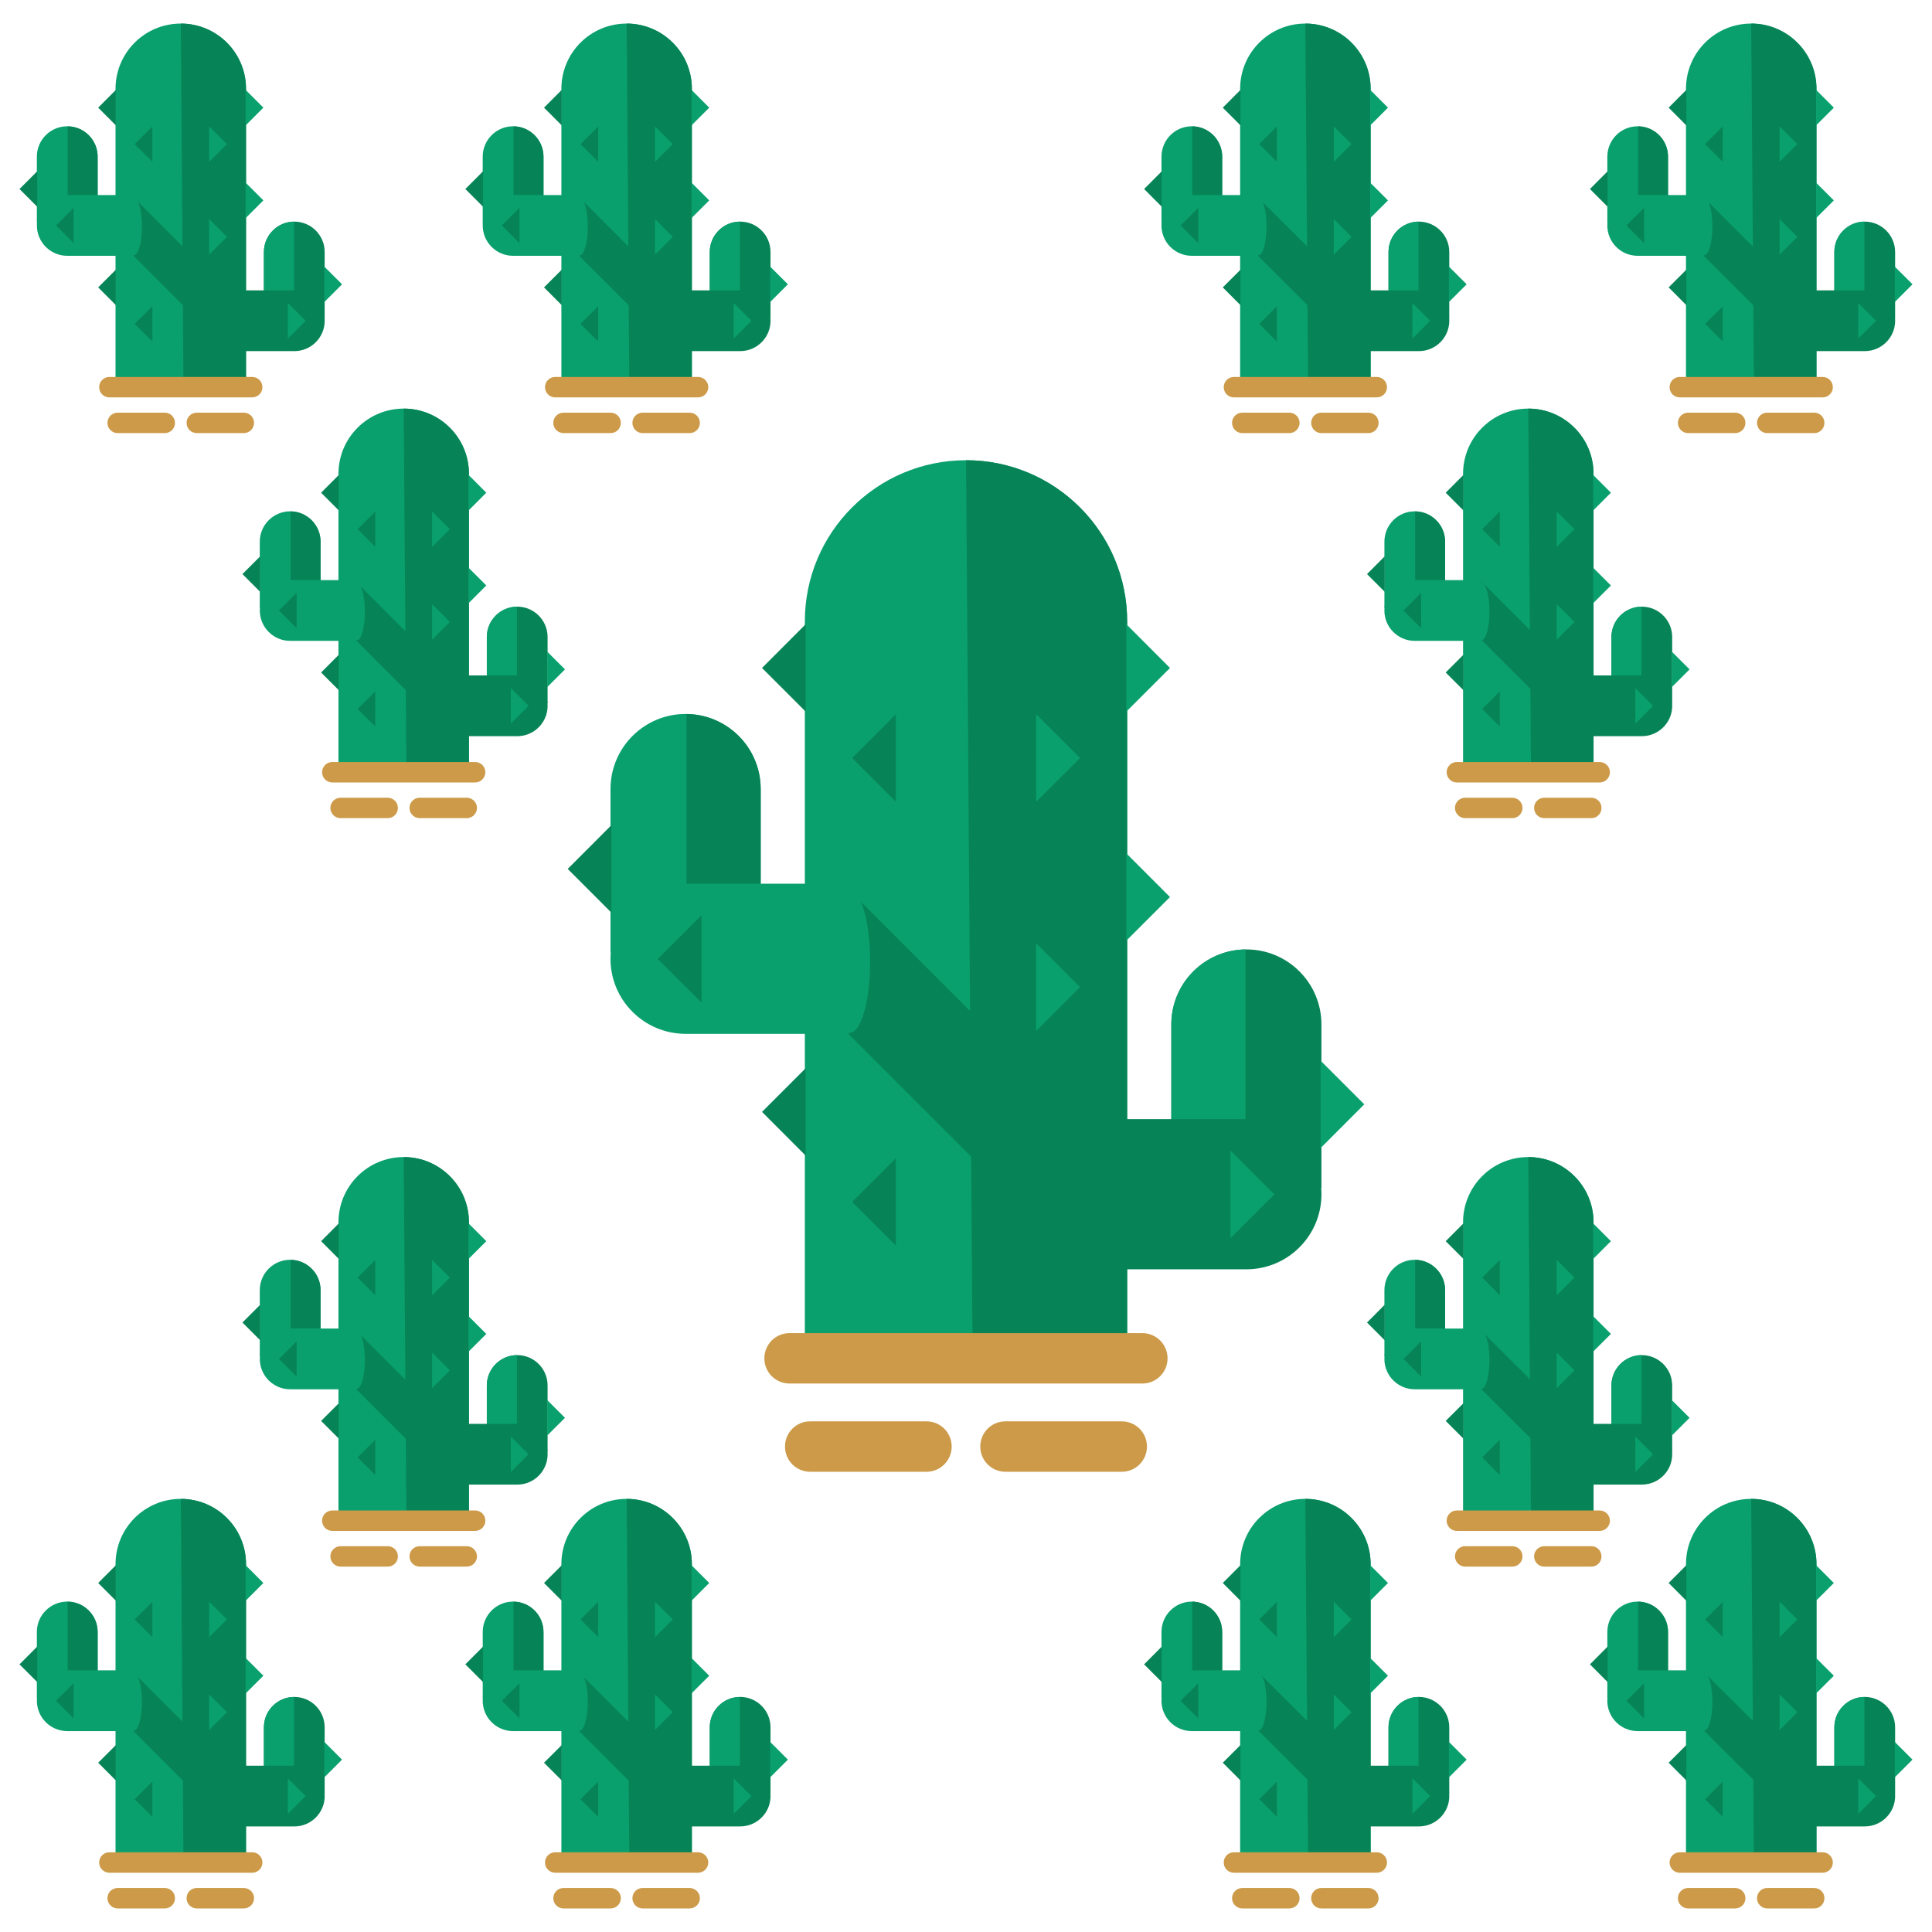 <?xml version="1.0" encoding="utf-8"?>
<!-- Generator: Adobe Illustrator 16.0.0, SVG Export Plug-In . SVG Version: 6.00 Build 0)  -->
<!DOCTYPE svg PUBLIC "-//W3C//DTD SVG 1.1//EN" "http://www.w3.org/Graphics/SVG/1.1/DTD/svg11.dtd">
<svg version="1.1" xmlns="http://www.w3.org/2000/svg" xmlns:xlink="http://www.w3.org/1999/xlink" x="0px" y="0px" width="65px"
	 height="65px" viewBox="0 0 65 65" enable-background="new 0 0 65 65" xml:space="preserve">
<g id="Layer_1">
	<g>
		<g>
			<g>
				<path fill="#0AA06E" d="M37.922,44.988V20.906c0-2.994-2.428-5.422-5.422-5.422s-5.422,2.428-5.422,5.422v24.082H37.922z"/>
				<path fill="#078457" d="M32.717,44.988h5.205V20.906c0-2.994-2.428-5.422-5.422-5.422"/>
				
					<rect x="29.496" y="29.575" transform="matrix(0.707 -0.707 0.707 0.707 -15.605 32.344)" fill="#078457" width="3.443" height="10.847"/>
				<g>
					<g>
						<path fill="#0AA06E" d="M25.592,32.043v-5.498c0-1.395-1.131-2.525-2.525-2.525s-2.527,1.131-2.527,2.525v5.498H25.592z"/>
						<path fill="#078457" d="M23.096,24.023v8.02h2.496v-5.498C25.592,25.16,24.477,24.039,23.096,24.023z"/>
						<path fill="#0AA06E" d="M28.564,29.732h-5.498c-1.395,0-2.527,1.131-2.527,2.525s1.133,2.525,2.527,2.525h5.498V29.732z"/>
					</g>
					<g>
						<path fill="#078457" d="M39.408,39.965v-5.498c0-1.396,1.131-2.525,2.525-2.525s2.525,1.129,2.525,2.525v5.498H39.408z"/>
						<path fill="#0AA06E" d="M41.902,31.943v8.021h-2.494v-5.498C39.408,33.082,40.521,31.961,41.902,31.943z"/>
						<path fill="#078457" d="M36.436,37.652h5.498c1.395,0,2.525,1.131,2.525,2.527c0,1.395-1.131,2.525-2.525,2.525h-5.498V37.652
							z"/>
					</g>
				</g>
				<ellipse fill="#0AA06E" cx="28.596" cy="32.35" rx="0.678" ry="2.393"/>
				<g>
					<g>
						<g>
							<polyline fill="#078457" points="27.107,23.943 25.637,22.473 27.107,21 							"/>
							<polyline fill="#078457" points="30.139,26.973 28.666,25.502 30.139,24.031 							"/>
						</g>
						<g>
							<g>
								<g>
									<polyline fill="#078457" points="20.57,30.705 19.1,29.234 20.57,27.762 									"/>
								</g>
								<g>
									<polyline fill="#078457" points="23.602,33.734 22.129,32.264 23.602,30.793 									"/>
								</g>
							</g>
						</g>
						<g>
							<polyline fill="#078457" points="27.107,38.881 25.637,37.408 27.107,35.938 							"/>
							<polyline fill="#078457" points="30.139,41.91 28.666,40.439 30.139,38.969 							"/>
						</g>
					</g>
					<g>
						<g>
							<g>
								<g>
									<g>
										<polyline fill="#0AA06E" points="37.893,23.943 39.363,22.473 37.893,21 										"/>
									</g>
									<g>
										<polyline fill="#0AA06E" points="34.861,26.973 36.334,25.502 34.861,24.031 										"/>
									</g>
								</g>
							</g>
							<g>
								<g>
									<polyline fill="#0AA06E" points="44.43,38.625 45.9,37.154 44.43,35.684 									"/>
								</g>
								<g>
									<polyline fill="#0AA06E" points="41.398,41.654 42.871,40.184 41.398,38.713 									"/>
								</g>
							</g>
							<g>
								<g>
									<polyline fill="#0AA06E" points="37.893,31.65 39.363,30.18 37.893,28.709 									"/>
								</g>
								<g>
									<polyline fill="#0AA06E" points="34.861,34.682 36.334,33.209 34.861,31.738 									"/>
								</g>
							</g>
						</g>
					</g>
				</g>
			</g>
			<g>
				<g>
					<path fill="#CC9A48" d="M38.434,46.547H26.564c-0.469,0-0.848-0.377-0.848-0.846c0-0.471,0.379-0.85,0.848-0.85h11.869
						c0.467,0,0.848,0.379,0.848,0.85C39.281,46.17,38.9,46.547,38.434,46.547z"/>
				</g>
				<g>
					<g>
						<path fill="#CC9A48" d="M31.17,49.516h-3.912c-0.469,0-0.848-0.379-0.848-0.848c0-0.471,0.379-0.848,0.848-0.848h3.912
							c0.469,0,0.848,0.377,0.848,0.848C32.018,49.137,31.639,49.516,31.17,49.516z"/>
					</g>
					<g>
						<path fill="#CC9A48" d="M37.74,49.516h-3.912c-0.469,0-0.848-0.379-0.848-0.848c0-0.471,0.379-0.848,0.848-0.848h3.912
							c0.469,0,0.848,0.377,0.848,0.848C38.588,49.137,38.209,49.516,37.74,49.516z"/>
					</g>
				</g>
			</g>
		</g>
		<g>
			<g>
				<g>
					<g>
						<g>
							<path fill="#0AA06E" d="M8.277,12.738V2.987c0-1.212-0.982-2.194-2.195-2.194S3.887,1.775,3.887,2.987v9.751H8.277z"/>
							<path fill="#078457" d="M6.17,12.738h2.107V2.987c0-1.212-0.982-2.194-2.195-2.194"/>
							
								<rect x="4.866" y="6.497" transform="matrix(0.707 -0.707 0.707 0.707 -4.518 6.48)" fill="#078457" width="1.395" height="4.392"/>
							<g>
								<g>
									<path fill="#0AA06E" d="M3.285,7.496V5.271c0-0.564-0.459-1.022-1.023-1.022S1.24,4.706,1.24,5.271v2.226H3.285z"/>
									<path fill="#078457" d="M2.275,4.25v3.246h1.01V5.271C3.285,4.711,2.834,4.256,2.275,4.25z"/>
									<path fill="#0AA06E" d="M4.488,6.562H2.262c-0.564,0-1.021,0.458-1.021,1.022s0.457,1.022,1.021,1.022h2.227V6.562z"/>
								</g>
								<g>
									<path fill="#078457" d="M8.879,10.704V8.478c0-0.564,0.457-1.022,1.023-1.022c0.564,0,1.021,0.458,1.021,1.022v2.227H8.879
										z"/>
									<path fill="#0AA06E" d="M9.891,7.456v3.248H8.879V8.478C8.879,7.918,9.33,7.464,9.891,7.456z"/>
									<path fill="#078457" d="M7.676,9.769h2.227c0.564,0,1.021,0.457,1.021,1.022c0,0.564-0.457,1.022-1.021,1.022H7.676V9.769z
										"/>
								</g>
							</g>
							<ellipse fill="#0AA06E" cx="4.501" cy="7.62" rx="0.274" ry="0.969"/>
							<g>
								<g>
									<g>
										<polyline fill="#078457" points="3.898,4.218 3.303,3.622 3.898,3.025 										"/>
										<polyline fill="#078457" points="5.127,5.444 4.529,4.849 5.127,4.253 										"/>
									</g>
									<g>
										<g>
											<g>
												<polyline fill="#078457" points="1.252,6.955 0.656,6.359 1.252,5.763 												"/>
											</g>
											<g>
												<polyline fill="#078457" points="2.479,8.181 1.883,7.585 2.479,6.99 												"/>
											</g>
										</g>
									</g>
									<g>
										<polyline fill="#078457" points="3.898,10.266 3.303,9.669 3.898,9.074 										"/>
										<polyline fill="#078457" points="5.127,11.491 4.529,10.896 5.127,10.301 										"/>
									</g>
								</g>
								<g>
									<g>
										<g>
											<g>
												<g>
													<polyline fill="#0AA06E" points="8.266,4.218 8.861,3.622 8.266,3.025 													"/>
												</g>
												<g>
													<polyline fill="#0AA06E" points="7.037,5.444 7.633,4.849 7.037,4.253 													"/>
												</g>
											</g>
										</g>
										<g>
											<g>
												<polyline fill="#0AA06E" points="10.912,10.161 11.508,9.565 10.912,8.97 												"/>
											</g>
											<g>
												<polyline fill="#0AA06E" points="9.686,11.388 10.281,10.793 9.686,10.197 												"/>
											</g>
										</g>
										<g>
											<g>
												<polyline fill="#0AA06E" points="8.266,7.337 8.861,6.742 8.266,6.147 												"/>
											</g>
											<g>
												<polyline fill="#0AA06E" points="7.037,8.565 7.633,7.97 7.037,7.372 												"/>
											</g>
										</g>
									</g>
								</g>
							</g>
						</g>
						<g>
							<g>
								<path fill="#CC9A48" d="M8.484,13.37H3.68c-0.189,0-0.344-0.154-0.344-0.344s0.154-0.344,0.344-0.344h4.805
									c0.189,0,0.344,0.154,0.344,0.344S8.674,13.37,8.484,13.37z"/>
							</g>
							<g>
								<g>
									<path fill="#CC9A48" d="M5.545,14.571H3.959c-0.189,0-0.344-0.153-0.344-0.344c0-0.189,0.154-0.343,0.344-0.343h1.586
										c0.189,0,0.342,0.153,0.342,0.343C5.887,14.418,5.734,14.571,5.545,14.571z"/>
								</g>
								<g>
									<path fill="#CC9A48" d="M8.203,14.571H6.619c-0.189,0-0.342-0.153-0.342-0.344c0-0.189,0.152-0.343,0.342-0.343h1.584
										c0.189,0,0.344,0.153,0.344,0.343C8.547,14.418,8.393,14.571,8.203,14.571z"/>
								</g>
							</g>
						</g>
					</g>
					<g>
						<g>
							<path fill="#0AA06E" d="M23.277,12.738V2.987c0-1.212-0.982-2.194-2.195-2.194s-2.195,0.982-2.195,2.194v9.751H23.277z"/>
							<path fill="#078457" d="M21.17,12.738h2.107V2.987c0-1.212-0.982-2.194-2.195-2.194"/>
							
								<rect x="19.866" y="6.497" transform="matrix(0.707 -0.707 0.707 0.707 -0.124 17.087)" fill="#078457" width="1.395" height="4.392"/>
							<g>
								<g>
									<path fill="#0AA06E" d="M18.285,7.496V5.271c0-0.564-0.459-1.022-1.023-1.022S16.24,4.706,16.24,5.271v2.226H18.285z"/>
									<path fill="#078457" d="M17.275,4.25v3.246h1.01V5.271C18.285,4.711,17.834,4.256,17.275,4.25z"/>
									<path fill="#0AA06E" d="M19.488,6.562h-2.227c-0.564,0-1.021,0.458-1.021,1.022s0.457,1.022,1.021,1.022h2.227V6.562z"/>
								</g>
								<g>
									<path fill="#078457" d="M23.879,10.704V8.478c0-0.564,0.457-1.022,1.023-1.022c0.564,0,1.021,0.458,1.021,1.022v2.227
										H23.879z"/>
									<path fill="#0AA06E" d="M24.891,7.456v3.248h-1.012V8.478C23.879,7.918,24.33,7.464,24.891,7.456z"/>
									<path fill="#078457" d="M22.676,9.769h2.227c0.564,0,1.021,0.457,1.021,1.022c0,0.564-0.457,1.022-1.021,1.022h-2.227
										V9.769z"/>
								</g>
							</g>
							<ellipse fill="#0AA06E" cx="19.501" cy="7.62" rx="0.274" ry="0.969"/>
							<g>
								<g>
									<g>
										<polyline fill="#078457" points="18.898,4.218 18.303,3.622 18.898,3.025 										"/>
										<polyline fill="#078457" points="20.127,5.444 19.529,4.849 20.127,4.253 										"/>
									</g>
									<g>
										<g>
											<g>
												<polyline fill="#078457" points="16.252,6.955 15.656,6.359 16.252,5.763 												"/>
											</g>
											<g>
												<polyline fill="#078457" points="17.479,8.181 16.883,7.585 17.479,6.99 												"/>
											</g>
										</g>
									</g>
									<g>
										<polyline fill="#078457" points="18.898,10.266 18.303,9.669 18.898,9.074 										"/>
										<polyline fill="#078457" points="20.127,11.491 19.529,10.896 20.127,10.301 										"/>
									</g>
								</g>
								<g>
									<g>
										<g>
											<g>
												<g>
													<polyline fill="#0AA06E" points="23.266,4.218 23.861,3.622 23.266,3.025 													"/>
												</g>
												<g>
													<polyline fill="#0AA06E" points="22.037,5.444 22.633,4.849 22.037,4.253 													"/>
												</g>
											</g>
										</g>
										<g>
											<g>
												<polyline fill="#0AA06E" points="25.912,10.161 26.508,9.565 25.912,8.97 												"/>
											</g>
											<g>
												<polyline fill="#0AA06E" points="24.686,11.388 25.281,10.793 24.686,10.197 												"/>
											</g>
										</g>
										<g>
											<g>
												<polyline fill="#0AA06E" points="23.266,7.337 23.861,6.742 23.266,6.147 												"/>
											</g>
											<g>
												<polyline fill="#0AA06E" points="22.037,8.565 22.633,7.97 22.037,7.372 												"/>
											</g>
										</g>
									</g>
								</g>
							</g>
						</g>
						<g>
							<g>
								<path fill="#CC9A48" d="M23.484,13.37H18.68c-0.189,0-0.344-0.154-0.344-0.344s0.154-0.344,0.344-0.344h4.805
									c0.189,0,0.344,0.154,0.344,0.344S23.674,13.37,23.484,13.37z"/>
							</g>
							<g>
								<g>
									<path fill="#CC9A48" d="M20.545,14.571h-1.586c-0.189,0-0.344-0.153-0.344-0.344c0-0.189,0.154-0.343,0.344-0.343h1.586
										c0.189,0,0.342,0.153,0.342,0.343C20.887,14.418,20.734,14.571,20.545,14.571z"/>
								</g>
								<g>
									<path fill="#CC9A48" d="M23.203,14.571h-1.584c-0.189,0-0.342-0.153-0.342-0.344c0-0.189,0.152-0.343,0.342-0.343h1.584
										c0.189,0,0.344,0.153,0.344,0.343C23.547,14.418,23.393,14.571,23.203,14.571z"/>
								</g>
							</g>
						</g>
					</g>
				</g>
				<g>
					<g>
						<path fill="#0AA06E" d="M15.777,25.693v-9.751c0-1.212-0.982-2.195-2.195-2.195s-2.195,0.983-2.195,2.195v9.751H15.777z"/>
						<path fill="#078457" d="M13.67,25.693h2.107v-9.751c0-1.212-0.982-2.195-2.195-2.195"/>
						
							<rect x="12.366" y="19.453" transform="matrix(0.708 -0.707 0.707 0.708 -11.479 15.566)" fill="#078457" width="1.394" height="4.392"/>
						<g>
							<g>
								<path fill="#0AA06E" d="M10.785,20.451v-2.226c0-0.564-0.459-1.022-1.023-1.022S8.74,17.661,8.74,18.226v2.226H10.785z"/>
								<path fill="#078457" d="M9.775,17.205v3.246h1.01v-2.226C10.785,17.665,10.334,17.211,9.775,17.205z"/>
								<path fill="#0AA06E" d="M11.988,19.517H9.762c-0.564,0-1.021,0.458-1.021,1.022s0.457,1.022,1.021,1.022h2.227V19.517z"/>
							</g>
							<g>
								<path fill="#078457" d="M16.379,23.659v-2.227c0-0.564,0.457-1.022,1.023-1.022c0.564,0,1.021,0.458,1.021,1.022v2.227
									H16.379z"/>
								<path fill="#0AA06E" d="M17.391,20.411v3.248h-1.012v-2.227C16.379,20.872,16.83,20.419,17.391,20.411z"/>
								<path fill="#078457" d="M15.176,22.724h2.227c0.564,0,1.021,0.457,1.021,1.022c0,0.564-0.457,1.022-1.021,1.022h-2.227
									V22.724z"/>
							</g>
						</g>
						<ellipse fill="#0AA06E" cx="12.001" cy="20.575" rx="0.274" ry="0.969"/>
						<g>
							<g>
								<g>
									<polyline fill="#078457" points="11.398,17.173 10.803,16.577 11.398,15.98 									"/>
									<polyline fill="#078457" points="12.627,18.399 12.029,17.804 12.627,17.209 									"/>
								</g>
								<g>
									<g>
										<g>
											<polyline fill="#078457" points="8.752,19.91 8.156,19.314 8.752,18.718 											"/>
										</g>
										<g>
											<polyline fill="#078457" points="9.979,21.136 9.383,20.541 9.979,19.945 											"/>
										</g>
									</g>
								</g>
								<g>
									<polyline fill="#078457" points="11.398,23.221 10.803,22.625 11.398,22.029 									"/>
									<polyline fill="#078457" points="12.627,24.446 12.029,23.852 12.627,23.256 									"/>
								</g>
							</g>
							<g>
								<g>
									<g>
										<g>
											<g>
												<polyline fill="#0AA06E" points="15.766,17.173 16.361,16.577 15.766,15.98 												"/>
											</g>
											<g>
												<polyline fill="#0AA06E" points="14.537,18.399 15.133,17.804 14.537,17.209 												"/>
											</g>
										</g>
									</g>
									<g>
										<g>
											<polyline fill="#0AA06E" points="18.412,23.116 19.008,22.521 18.412,21.925 											"/>
										</g>
										<g>
											<polyline fill="#0AA06E" points="17.186,24.343 17.781,23.747 17.186,23.152 											"/>
										</g>
									</g>
									<g>
										<g>
											<polyline fill="#0AA06E" points="15.766,20.293 16.361,19.697 15.766,19.103 											"/>
										</g>
										<g>
											<polyline fill="#0AA06E" points="14.537,21.521 15.133,20.925 14.537,20.327 											"/>
										</g>
									</g>
								</g>
							</g>
						</g>
					</g>
					<g>
						<g>
							<path fill="#CC9A48" d="M15.984,26.325H11.18c-0.189,0-0.344-0.154-0.344-0.344c0-0.188,0.154-0.344,0.344-0.344h4.805
								c0.189,0,0.344,0.155,0.344,0.344C16.328,26.171,16.174,26.325,15.984,26.325z"/>
						</g>
						<g>
							<g>
								<path fill="#CC9A48" d="M13.045,27.526h-1.586c-0.189,0-0.344-0.154-0.344-0.344s0.154-0.343,0.344-0.343h1.586
									c0.189,0,0.342,0.153,0.342,0.343S13.234,27.526,13.045,27.526z"/>
							</g>
							<g>
								<path fill="#CC9A48" d="M15.703,27.526h-1.584c-0.189,0-0.342-0.154-0.342-0.344s0.152-0.343,0.342-0.343h1.584
									c0.189,0,0.344,0.153,0.344,0.343S15.893,27.526,15.703,27.526z"/>
							</g>
						</g>
					</g>
				</g>
			</g>
			<g>
				<g>
					<g>
						<g>
							<path fill="#0AA06E" d="M8.277,62.375v-9.752c0-1.212-0.982-2.195-2.195-2.195s-2.195,0.983-2.195,2.195v9.752H8.277z"/>
							<path fill="#078457" d="M6.17,62.375h2.107v-9.752c0-1.212-0.982-2.195-2.195-2.195"/>
							
								<rect x="4.866" y="56.133" transform="matrix(0.707 -0.707 0.707 0.707 -39.615 21.018)" fill="#078457" width="1.395" height="4.392"/>
							<g>
								<g>
									<path fill="#0AA06E" d="M3.285,57.132v-2.226c0-0.564-0.459-1.022-1.023-1.022S1.24,54.342,1.24,54.906v2.226H3.285z"/>
									<path fill="#078457" d="M2.275,53.886v3.246h1.01v-2.226C3.285,54.346,2.834,53.892,2.275,53.886z"/>
									<path fill="#0AA06E" d="M4.488,56.197H2.262c-0.564,0-1.021,0.458-1.021,1.022s0.457,1.022,1.021,1.022h2.227V56.197z"/>
								</g>
								<g>
									<path fill="#078457" d="M8.879,60.34v-2.227c0-0.564,0.457-1.022,1.023-1.022c0.564,0,1.021,0.458,1.021,1.022v2.227H8.879
										z"/>
									<path fill="#0AA06E" d="M9.891,57.092v3.248H8.879v-2.227C8.879,57.553,9.33,57.1,9.891,57.092z"/>
									<path fill="#078457" d="M7.676,59.404h2.227c0.564,0,1.021,0.457,1.021,1.022c0,0.564-0.457,1.022-1.021,1.022H7.676
										V59.404z"/>
								</g>
							</g>
							<ellipse fill="#0AA06E" cx="4.501" cy="57.256" rx="0.274" ry="0.969"/>
							<g>
								<g>
									<g>
										<polyline fill="#078457" points="3.898,53.854 3.303,53.258 3.898,52.661 										"/>
										<polyline fill="#078457" points="5.127,55.08 4.529,54.484 5.127,53.889 										"/>
									</g>
									<g>
										<g>
											<g>
												<polyline fill="#078457" points="1.252,56.591 0.656,55.995 1.252,55.398 												"/>
											</g>
											<g>
												<polyline fill="#078457" points="2.479,57.816 1.883,57.221 2.479,56.627 												"/>
											</g>
										</g>
									</g>
									<g>
										<polyline fill="#078457" points="3.898,59.901 3.303,59.305 3.898,58.711 										"/>
										<polyline fill="#078457" points="5.127,61.127 4.529,60.532 5.127,59.937 										"/>
									</g>
								</g>
								<g>
									<g>
										<g>
											<g>
												<g>
													<polyline fill="#0AA06E" points="8.266,53.854 8.861,53.258 8.266,52.661 													"/>
												</g>
												<g>
													<polyline fill="#0AA06E" points="7.037,55.08 7.633,54.484 7.037,53.889 													"/>
												</g>
											</g>
										</g>
										<g>
											<g>
												<polyline fill="#0AA06E" points="10.912,59.797 11.508,59.201 10.912,58.605 												"/>
											</g>
											<g>
												<polyline fill="#0AA06E" points="9.686,61.023 10.281,60.428 9.686,59.834 												"/>
											</g>
										</g>
										<g>
											<g>
												<polyline fill="#0AA06E" points="8.266,56.973 8.861,56.378 8.266,55.783 												"/>
											</g>
											<g>
												<polyline fill="#0AA06E" points="7.037,58.201 7.633,57.605 7.037,57.008 												"/>
											</g>
										</g>
									</g>
								</g>
							</g>
						</g>
						<g>
							<g>
								<path fill="#CC9A48" d="M8.484,63.006H3.68c-0.189,0-0.344-0.154-0.344-0.344s0.154-0.344,0.344-0.344h4.805
									c0.189,0,0.344,0.154,0.344,0.344S8.674,63.006,8.484,63.006z"/>
							</g>
							<g>
								<g>
									<path fill="#CC9A48" d="M5.545,64.207H3.959c-0.189,0-0.344-0.154-0.344-0.344s0.154-0.343,0.344-0.343h1.586
										c0.189,0,0.342,0.153,0.342,0.343S5.734,64.207,5.545,64.207z"/>
								</g>
								<g>
									<path fill="#CC9A48" d="M8.203,64.207H6.619c-0.189,0-0.342-0.154-0.342-0.344s0.152-0.343,0.342-0.343h1.584
										c0.189,0,0.344,0.153,0.344,0.343S8.393,64.207,8.203,64.207z"/>
								</g>
							</g>
						</g>
					</g>
					<g>
						<g>
							<path fill="#0AA06E" d="M23.277,62.375v-9.752c0-1.212-0.982-2.195-2.195-2.195s-2.195,0.983-2.195,2.195v9.752H23.277z"/>
							<path fill="#078457" d="M21.17,62.375h2.107v-9.752c0-1.212-0.982-2.195-2.195-2.195"/>
							
								<rect x="19.866" y="56.133" transform="matrix(0.707 -0.707 0.707 0.707 -35.222 31.625)" fill="#078457" width="1.395" height="4.392"/>
							<g>
								<g>
									<path fill="#0AA06E" d="M18.285,57.132v-2.226c0-0.564-0.459-1.022-1.023-1.022s-1.021,0.458-1.021,1.022v2.226H18.285z"/>
									<path fill="#078457" d="M17.275,53.886v3.246h1.01v-2.226C18.285,54.346,17.834,53.892,17.275,53.886z"/>
									<path fill="#0AA06E" d="M19.488,56.197h-2.227c-0.564,0-1.021,0.458-1.021,1.022s0.457,1.022,1.021,1.022h2.227V56.197z"/>
								</g>
								<g>
									<path fill="#078457" d="M23.879,60.34v-2.227c0-0.564,0.457-1.022,1.023-1.022c0.564,0,1.021,0.458,1.021,1.022v2.227
										H23.879z"/>
									<path fill="#0AA06E" d="M24.891,57.092v3.248h-1.012v-2.227C23.879,57.553,24.33,57.1,24.891,57.092z"/>
									<path fill="#078457" d="M22.676,59.404h2.227c0.564,0,1.021,0.457,1.021,1.022c0,0.564-0.457,1.022-1.021,1.022h-2.227
										V59.404z"/>
								</g>
							</g>
							<ellipse fill="#0AA06E" cx="19.501" cy="57.256" rx="0.274" ry="0.969"/>
							<g>
								<g>
									<g>
										<polyline fill="#078457" points="18.898,53.854 18.303,53.258 18.898,52.661 										"/>
										<polyline fill="#078457" points="20.127,55.08 19.529,54.484 20.127,53.889 										"/>
									</g>
									<g>
										<g>
											<g>
												<polyline fill="#078457" points="16.252,56.591 15.656,55.995 16.252,55.398 												"/>
											</g>
											<g>
												<polyline fill="#078457" points="17.479,57.816 16.883,57.221 17.479,56.627 												"/>
											</g>
										</g>
									</g>
									<g>
										<polyline fill="#078457" points="18.898,59.901 18.303,59.305 18.898,58.711 										"/>
										<polyline fill="#078457" points="20.127,61.127 19.529,60.532 20.127,59.937 										"/>
									</g>
								</g>
								<g>
									<g>
										<g>
											<g>
												<g>
													<polyline fill="#0AA06E" points="23.266,53.854 23.861,53.258 23.266,52.661 													"/>
												</g>
												<g>
													<polyline fill="#0AA06E" points="22.037,55.08 22.633,54.484 22.037,53.889 													"/>
												</g>
											</g>
										</g>
										<g>
											<g>
												<polyline fill="#0AA06E" points="25.912,59.797 26.508,59.201 25.912,58.605 												"/>
											</g>
											<g>
												<polyline fill="#0AA06E" points="24.686,61.023 25.281,60.428 24.686,59.834 												"/>
											</g>
										</g>
										<g>
											<g>
												<polyline fill="#0AA06E" points="23.266,56.973 23.861,56.378 23.266,55.783 												"/>
											</g>
											<g>
												<polyline fill="#0AA06E" points="22.037,58.201 22.633,57.605 22.037,57.008 												"/>
											</g>
										</g>
									</g>
								</g>
							</g>
						</g>
						<g>
							<g>
								<path fill="#CC9A48" d="M23.484,63.006H18.68c-0.189,0-0.344-0.154-0.344-0.344s0.154-0.344,0.344-0.344h4.805
									c0.189,0,0.344,0.154,0.344,0.344S23.674,63.006,23.484,63.006z"/>
							</g>
							<g>
								<g>
									<path fill="#CC9A48" d="M20.545,64.207h-1.586c-0.189,0-0.344-0.154-0.344-0.344s0.154-0.343,0.344-0.343h1.586
										c0.189,0,0.342,0.153,0.342,0.343S20.734,64.207,20.545,64.207z"/>
								</g>
								<g>
									<path fill="#CC9A48" d="M23.203,64.207h-1.584c-0.189,0-0.342-0.154-0.342-0.344s0.152-0.343,0.342-0.343h1.584
										c0.189,0,0.344,0.153,0.344,0.343S23.393,64.207,23.203,64.207z"/>
								</g>
							</g>
						</g>
					</g>
				</g>
				<g>
					<g>
						<path fill="#0AA06E" d="M15.777,50.875v-9.752c0-1.212-0.982-2.195-2.195-2.195s-2.195,0.983-2.195,2.195v9.752H15.777z"/>
						<path fill="#078457" d="M13.67,50.875h2.107v-9.752c0-1.212-0.982-2.195-2.195-2.195"/>
						
							<rect x="12.366" y="44.633" transform="matrix(0.707 -0.707 0.707 0.707 -29.287 22.953)" fill="#078457" width="1.395" height="4.392"/>
						<g>
							<g>
								<path fill="#0AA06E" d="M10.785,45.632v-2.226c0-0.564-0.459-1.022-1.023-1.022S8.74,42.842,8.74,43.406v2.226H10.785z"/>
								<path fill="#078457" d="M9.775,42.386v3.246h1.01v-2.226C10.785,42.846,10.334,42.392,9.775,42.386z"/>
								<path fill="#0AA06E" d="M11.988,44.697H9.762c-0.564,0-1.021,0.458-1.021,1.022s0.457,1.022,1.021,1.022h2.227V44.697z"/>
							</g>
							<g>
								<path fill="#078457" d="M16.379,48.84v-2.227c0-0.564,0.457-1.022,1.023-1.022c0.564,0,1.021,0.458,1.021,1.022v2.227
									H16.379z"/>
								<path fill="#0AA06E" d="M17.391,45.592v3.248h-1.012v-2.227C16.379,46.053,16.83,45.6,17.391,45.592z"/>
								<path fill="#078457" d="M15.176,47.904h2.227c0.564,0,1.021,0.457,1.021,1.022c0,0.564-0.457,1.022-1.021,1.022h-2.227
									V47.904z"/>
							</g>
						</g>
						<ellipse fill="#0AA06E" cx="12.001" cy="45.756" rx="0.274" ry="0.969"/>
						<g>
							<g>
								<g>
									<polyline fill="#078457" points="11.398,42.354 10.803,41.758 11.398,41.161 									"/>
									<polyline fill="#078457" points="12.627,43.58 12.029,42.984 12.627,42.389 									"/>
								</g>
								<g>
									<g>
										<g>
											<polyline fill="#078457" points="8.752,45.091 8.156,44.495 8.752,43.898 											"/>
										</g>
										<g>
											<polyline fill="#078457" points="9.979,46.316 9.383,45.721 9.979,45.127 											"/>
										</g>
									</g>
								</g>
								<g>
									<polyline fill="#078457" points="11.398,48.401 10.803,47.805 11.398,47.211 									"/>
									<polyline fill="#078457" points="12.627,49.627 12.029,49.032 12.627,48.437 									"/>
								</g>
							</g>
							<g>
								<g>
									<g>
										<g>
											<g>
												<polyline fill="#0AA06E" points="15.766,42.354 16.361,41.758 15.766,41.161 												"/>
											</g>
											<g>
												<polyline fill="#0AA06E" points="14.537,43.58 15.133,42.984 14.537,42.389 												"/>
											</g>
										</g>
									</g>
									<g>
										<g>
											<polyline fill="#0AA06E" points="18.412,48.297 19.008,47.701 18.412,47.105 											"/>
										</g>
										<g>
											<polyline fill="#0AA06E" points="17.186,49.523 17.781,48.928 17.186,48.334 											"/>
										</g>
									</g>
									<g>
										<g>
											<polyline fill="#0AA06E" points="15.766,45.473 16.361,44.878 15.766,44.283 											"/>
										</g>
										<g>
											<polyline fill="#0AA06E" points="14.537,46.701 15.133,46.105 14.537,45.508 											"/>
										</g>
									</g>
								</g>
							</g>
						</g>
					</g>
					<g>
						<g>
							<path fill="#CC9A48" d="M15.984,51.506H11.18c-0.189,0-0.344-0.154-0.344-0.344s0.154-0.344,0.344-0.344h4.805
								c0.189,0,0.344,0.154,0.344,0.344S16.174,51.506,15.984,51.506z"/>
						</g>
						<g>
							<g>
								<path fill="#CC9A48" d="M13.045,52.707h-1.586c-0.189,0-0.344-0.154-0.344-0.344s0.154-0.343,0.344-0.343h1.586
									c0.189,0,0.342,0.153,0.342,0.343S13.234,52.707,13.045,52.707z"/>
							</g>
							<g>
								<path fill="#CC9A48" d="M15.703,52.707h-1.584c-0.189,0-0.342-0.154-0.342-0.344s0.152-0.343,0.342-0.343h1.584
									c0.189,0,0.344,0.153,0.344,0.343S15.893,52.707,15.703,52.707z"/>
							</g>
						</g>
					</g>
				</g>
			</g>
			<g>
				<g>
					<g>
						<g>
							<path fill="#0AA06E" d="M46.113,62.375v-9.752c0-1.212-0.982-2.195-2.197-2.195c-1.211,0-2.193,0.983-2.193,2.195v9.752
								H46.113z"/>
							<path fill="#078457" d="M44.006,62.375h2.107v-9.752c0-1.212-0.982-2.195-2.197-2.195"/>
							
								<rect x="42.701" y="56.133" transform="matrix(0.706 -0.708 0.708 0.706 -28.544 47.842)" fill="#078457" width="1.393" height="4.393"/>
							<g>
								<g>
									<path fill="#0AA06E" d="M41.119,57.132v-2.226c0-0.564-0.457-1.022-1.021-1.022c-0.566,0-1.021,0.458-1.021,1.022v2.226
										H41.119z"/>
									<path fill="#078457" d="M40.109,53.886v3.246h1.01v-2.226C41.119,54.346,40.668,53.892,40.109,53.886z"/>
									<path fill="#0AA06E" d="M42.324,56.197h-2.227c-0.566,0-1.021,0.458-1.021,1.022s0.455,1.022,1.021,1.022h2.227V56.197z"/>
								</g>
								<g>
									<path fill="#078457" d="M46.715,60.34v-2.227c0-0.564,0.457-1.022,1.021-1.022s1.023,0.458,1.023,1.022v2.227H46.715z"/>
									<path fill="#0AA06E" d="M47.725,57.092v3.248h-1.01v-2.227C46.715,57.553,47.164,57.1,47.725,57.092z"/>
									<path fill="#078457" d="M45.512,59.404h2.225c0.564,0,1.023,0.457,1.023,1.022c0,0.564-0.459,1.022-1.023,1.022h-2.225
										V59.404z"/>
								</g>
							</g>
							<ellipse fill="#0AA06E" cx="42.337" cy="57.256" rx="0.274" ry="0.969"/>
							<g>
								<g>
									<g>
										<polyline fill="#078457" points="41.734,53.854 41.139,53.258 41.734,52.661 										"/>
										<polyline fill="#078457" points="42.961,55.08 42.365,54.484 42.961,53.889 										"/>
									</g>
									<g>
										<g>
											<g>
												<polyline fill="#078457" points="39.086,56.591 38.492,55.995 39.086,55.398 												"/>
											</g>
											<g>
												<polyline fill="#078457" points="40.314,57.816 39.717,57.221 40.314,56.627 												"/>
											</g>
										</g>
									</g>
									<g>
										<polyline fill="#078457" points="41.734,59.901 41.139,59.305 41.734,58.711 										"/>
										<polyline fill="#078457" points="42.961,61.127 42.365,60.532 42.961,59.937 										"/>
									</g>
								</g>
								<g>
									<g>
										<g>
											<g>
												<g>
													<polyline fill="#0AA06E" points="46.102,53.854 46.697,53.258 46.102,52.661 													"/>
												</g>
												<g>
													<polyline fill="#0AA06E" points="44.873,55.08 45.469,54.484 44.873,53.889 													"/>
												</g>
											</g>
										</g>
										<g>
											<g>
												<polyline fill="#0AA06E" points="48.748,59.797 49.344,59.201 48.748,58.605 												"/>
											</g>
											<g>
												<polyline fill="#0AA06E" points="47.52,61.023 48.115,60.428 47.52,59.834 												"/>
											</g>
										</g>
										<g>
											<g>
												<polyline fill="#0AA06E" points="46.102,56.973 46.697,56.378 46.102,55.783 												"/>
											</g>
											<g>
												<polyline fill="#0AA06E" points="44.873,58.201 45.469,57.605 44.873,57.008 												"/>
											</g>
										</g>
									</g>
								</g>
							</g>
						</g>
						<g>
							<g>
								<path fill="#CC9A48" d="M46.318,63.006h-4.805c-0.189,0-0.342-0.154-0.342-0.344s0.152-0.344,0.342-0.344h4.805
									c0.191,0,0.346,0.154,0.346,0.344S46.51,63.006,46.318,63.006z"/>
							</g>
							<g>
								<g>
									<path fill="#CC9A48" d="M43.379,64.207h-1.584c-0.189,0-0.344-0.154-0.344-0.344s0.154-0.343,0.344-0.343h1.584
										c0.189,0,0.344,0.153,0.344,0.343S43.568,64.207,43.379,64.207z"/>
								</g>
								<g>
									<path fill="#CC9A48" d="M46.039,64.207h-1.584c-0.189,0-0.342-0.154-0.342-0.344s0.152-0.343,0.342-0.343h1.584
										c0.189,0,0.342,0.153,0.342,0.343S46.229,64.207,46.039,64.207z"/>
								</g>
							</g>
						</g>
					</g>
					<g>
						<g>
							<path fill="#0AA06E" d="M61.113,62.375v-9.752c0-1.212-0.982-2.195-2.197-2.195c-1.213,0-2.193,0.983-2.193,2.195v9.752
								H61.113z"/>
							<path fill="#078457" d="M59.006,62.375h2.107v-9.752c0-1.212-0.982-2.195-2.197-2.195"/>
							
								<rect x="57.701" y="56.133" transform="matrix(0.706 -0.708 0.708 0.706 -24.141 58.459)" fill="#078457" width="1.393" height="4.393"/>
							<g>
								<g>
									<path fill="#0AA06E" d="M56.119,57.132v-2.226c0-0.564-0.457-1.022-1.021-1.022c-0.566,0-1.021,0.458-1.021,1.022v2.226
										H56.119z"/>
									<path fill="#078457" d="M55.109,53.886v3.246h1.01v-2.226C56.119,54.346,55.668,53.892,55.109,53.886z"/>
									<path fill="#0AA06E" d="M57.324,56.197h-2.227c-0.566,0-1.021,0.458-1.021,1.022s0.455,1.022,1.021,1.022h2.227V56.197z"/>
								</g>
								<g>
									<path fill="#078457" d="M61.715,60.34v-2.227c0-0.564,0.457-1.022,1.021-1.022s1.023,0.458,1.023,1.022v2.227H61.715z"/>
									<path fill="#0AA06E" d="M62.725,57.092v3.248h-1.01v-2.227C61.715,57.553,62.164,57.1,62.725,57.092z"/>
									<path fill="#078457" d="M60.512,59.404h2.225c0.564,0,1.023,0.457,1.023,1.022c0,0.564-0.459,1.022-1.023,1.022h-2.225
										V59.404z"/>
								</g>
							</g>
							<ellipse fill="#0AA06E" cx="57.337" cy="57.256" rx="0.274" ry="0.969"/>
							<g>
								<g>
									<g>
										<polyline fill="#078457" points="56.734,53.854 56.139,53.258 56.734,52.661 										"/>
										<polyline fill="#078457" points="57.961,55.08 57.365,54.484 57.961,53.889 										"/>
									</g>
									<g>
										<g>
											<g>
												<polyline fill="#078457" points="54.086,56.591 53.492,55.995 54.086,55.398 												"/>
											</g>
											<g>
												<polyline fill="#078457" points="55.314,57.816 54.717,57.221 55.314,56.627 												"/>
											</g>
										</g>
									</g>
									<g>
										<polyline fill="#078457" points="56.734,59.901 56.139,59.305 56.734,58.711 										"/>
										<polyline fill="#078457" points="57.961,61.127 57.365,60.532 57.961,59.937 										"/>
									</g>
								</g>
								<g>
									<g>
										<g>
											<g>
												<g>
													<polyline fill="#0AA06E" points="61.102,53.854 61.697,53.258 61.102,52.661 													"/>
												</g>
												<g>
													<polyline fill="#0AA06E" points="59.873,55.08 60.469,54.484 59.873,53.889 													"/>
												</g>
											</g>
										</g>
										<g>
											<g>
												<polyline fill="#0AA06E" points="63.748,59.797 64.344,59.201 63.748,58.605 												"/>
											</g>
											<g>
												<polyline fill="#0AA06E" points="62.52,61.023 63.115,60.428 62.52,59.834 												"/>
											</g>
										</g>
										<g>
											<g>
												<polyline fill="#0AA06E" points="61.102,56.973 61.697,56.378 61.102,55.783 												"/>
											</g>
											<g>
												<polyline fill="#0AA06E" points="59.873,58.201 60.469,57.605 59.873,57.008 												"/>
											</g>
										</g>
									</g>
								</g>
							</g>
						</g>
						<g>
							<g>
								<path fill="#CC9A48" d="M61.318,63.006h-4.805c-0.189,0-0.342-0.154-0.342-0.344s0.152-0.344,0.342-0.344h4.805
									c0.191,0,0.346,0.154,0.346,0.344S61.51,63.006,61.318,63.006z"/>
							</g>
							<g>
								<g>
									<path fill="#CC9A48" d="M58.379,64.207h-1.584c-0.189,0-0.344-0.154-0.344-0.344s0.154-0.343,0.344-0.343h1.584
										c0.189,0,0.344,0.153,0.344,0.343S58.568,64.207,58.379,64.207z"/>
								</g>
								<g>
									<path fill="#CC9A48" d="M61.039,64.207h-1.584c-0.189,0-0.342-0.154-0.342-0.344s0.152-0.343,0.342-0.343h1.584
										c0.189,0,0.342,0.153,0.342,0.343S61.229,64.207,61.039,64.207z"/>
								</g>
							</g>
						</g>
					</g>
				</g>
				<g>
					<g>
						<path fill="#0AA06E" d="M53.613,50.875v-9.752c0-1.212-0.982-2.195-2.197-2.195c-1.213,0-2.193,0.983-2.193,2.195v9.752
							H53.613z"/>
						<path fill="#078457" d="M51.506,50.875h2.107v-9.752c0-1.212-0.982-2.195-2.197-2.195"/>
						
							<rect x="50.201" y="44.633" transform="matrix(0.706 -0.708 0.708 0.706 -18.203 49.774)" fill="#078457" width="1.393" height="4.393"/>
						<g>
							<g>
								<path fill="#0AA06E" d="M48.619,45.632v-2.226c0-0.564-0.457-1.022-1.021-1.022c-0.566,0-1.021,0.458-1.021,1.022v2.226
									H48.619z"/>
								<path fill="#078457" d="M47.609,42.386v3.246h1.01v-2.226C48.619,42.846,48.168,42.392,47.609,42.386z"/>
								<path fill="#0AA06E" d="M49.824,44.697h-2.227c-0.566,0-1.021,0.458-1.021,1.022s0.455,1.022,1.021,1.022h2.227V44.697z"/>
							</g>
							<g>
								<path fill="#078457" d="M54.215,48.84v-2.227c0-0.564,0.457-1.022,1.021-1.022s1.023,0.458,1.023,1.022v2.227H54.215z"/>
								<path fill="#0AA06E" d="M55.225,45.592v3.248h-1.01v-2.227C54.215,46.053,54.664,45.6,55.225,45.592z"/>
								<path fill="#078457" d="M53.012,47.904h2.225c0.564,0,1.023,0.457,1.023,1.022c0,0.564-0.459,1.022-1.023,1.022h-2.225
									V47.904z"/>
							</g>
						</g>
						<ellipse fill="#0AA06E" cx="49.837" cy="45.756" rx="0.274" ry="0.969"/>
						<g>
							<g>
								<g>
									<polyline fill="#078457" points="49.234,42.354 48.639,41.758 49.234,41.161 									"/>
									<polyline fill="#078457" points="50.461,43.58 49.865,42.984 50.461,42.389 									"/>
								</g>
								<g>
									<g>
										<g>
											<polyline fill="#078457" points="46.586,45.091 45.992,44.495 46.586,43.898 											"/>
										</g>
										<g>
											<polyline fill="#078457" points="47.814,46.316 47.217,45.721 47.814,45.127 											"/>
										</g>
									</g>
								</g>
								<g>
									<polyline fill="#078457" points="49.234,48.401 48.639,47.805 49.234,47.211 									"/>
									<polyline fill="#078457" points="50.461,49.627 49.865,49.032 50.461,48.437 									"/>
								</g>
							</g>
							<g>
								<g>
									<g>
										<g>
											<g>
												<polyline fill="#0AA06E" points="53.602,42.354 54.197,41.758 53.602,41.161 												"/>
											</g>
											<g>
												<polyline fill="#0AA06E" points="52.373,43.58 52.969,42.984 52.373,42.389 												"/>
											</g>
										</g>
									</g>
									<g>
										<g>
											<polyline fill="#0AA06E" points="56.248,48.297 56.844,47.701 56.248,47.105 											"/>
										</g>
										<g>
											<polyline fill="#0AA06E" points="55.02,49.523 55.615,48.928 55.02,48.334 											"/>
										</g>
									</g>
									<g>
										<g>
											<polyline fill="#0AA06E" points="53.602,45.473 54.197,44.878 53.602,44.283 											"/>
										</g>
										<g>
											<polyline fill="#0AA06E" points="52.373,46.701 52.969,46.105 52.373,45.508 											"/>
										</g>
									</g>
								</g>
							</g>
						</g>
					</g>
					<g>
						<g>
							<path fill="#CC9A48" d="M53.818,51.506h-4.805c-0.189,0-0.342-0.154-0.342-0.344s0.152-0.344,0.342-0.344h4.805
								c0.191,0,0.346,0.154,0.346,0.344S54.01,51.506,53.818,51.506z"/>
						</g>
						<g>
							<g>
								<path fill="#CC9A48" d="M50.879,52.707h-1.584c-0.189,0-0.344-0.154-0.344-0.344s0.154-0.343,0.344-0.343h1.584
									c0.189,0,0.344,0.153,0.344,0.343S51.068,52.707,50.879,52.707z"/>
							</g>
							<g>
								<path fill="#CC9A48" d="M53.539,52.707h-1.584c-0.189,0-0.342-0.154-0.342-0.344s0.152-0.343,0.342-0.343h1.584
									c0.189,0,0.342,0.153,0.342,0.343S53.729,52.707,53.539,52.707z"/>
							</g>
						</g>
					</g>
				</g>
			</g>
			<g>
				<g>
					<g>
						<g>
							<path fill="#0AA06E" d="M46.113,12.738V2.987c0-1.212-0.982-2.194-2.197-2.194c-1.211,0-2.193,0.982-2.193,2.194v9.751
								H46.113z"/>
							<path fill="#078457" d="M44.006,12.738h2.107V2.987c0-1.212-0.982-2.194-2.197-2.194"/>
							
								<rect x="42.701" y="6.497" transform="matrix(0.706 -0.708 0.708 0.706 6.588 33.269)" fill="#078457" width="1.393" height="4.393"/>
							<g>
								<g>
									<path fill="#0AA06E" d="M41.119,7.496V5.271c0-0.564-0.457-1.022-1.021-1.022c-0.566,0-1.021,0.458-1.021,1.022v2.226
										H41.119z"/>
									<path fill="#078457" d="M40.109,4.25v3.246h1.01V5.271C41.119,4.711,40.668,4.256,40.109,4.25z"/>
									<path fill="#0AA06E" d="M42.324,6.562h-2.227c-0.566,0-1.021,0.458-1.021,1.022s0.455,1.022,1.021,1.022h2.227V6.562z"/>
								</g>
								<g>
									<path fill="#078457" d="M46.715,10.704V8.478c0-0.564,0.457-1.022,1.021-1.022s1.023,0.458,1.023,1.022v2.227H46.715z"/>
									<path fill="#0AA06E" d="M47.725,7.456v3.248h-1.01V8.478C46.715,7.918,47.164,7.464,47.725,7.456z"/>
									<path fill="#078457" d="M45.512,9.769h2.225c0.564,0,1.023,0.457,1.023,1.022c0,0.564-0.459,1.022-1.023,1.022h-2.225
										V9.769z"/>
								</g>
							</g>
							<ellipse fill="#0AA06E" cx="42.337" cy="7.62" rx="0.274" ry="0.969"/>
							<g>
								<g>
									<g>
										<polyline fill="#078457" points="41.734,4.218 41.139,3.622 41.734,3.025 										"/>
										<polyline fill="#078457" points="42.961,5.444 42.365,4.849 42.961,4.253 										"/>
									</g>
									<g>
										<g>
											<g>
												<polyline fill="#078457" points="39.086,6.955 38.492,6.359 39.086,5.763 												"/>
											</g>
											<g>
												<polyline fill="#078457" points="40.314,8.181 39.717,7.585 40.314,6.99 												"/>
											</g>
										</g>
									</g>
									<g>
										<polyline fill="#078457" points="41.734,10.266 41.139,9.669 41.734,9.074 										"/>
										<polyline fill="#078457" points="42.961,11.491 42.365,10.896 42.961,10.301 										"/>
									</g>
								</g>
								<g>
									<g>
										<g>
											<g>
												<g>
													<polyline fill="#0AA06E" points="46.102,4.218 46.697,3.622 46.102,3.025 													"/>
												</g>
												<g>
													<polyline fill="#0AA06E" points="44.873,5.444 45.469,4.849 44.873,4.253 													"/>
												</g>
											</g>
										</g>
										<g>
											<g>
												<polyline fill="#0AA06E" points="48.748,10.161 49.344,9.565 48.748,8.97 												"/>
											</g>
											<g>
												<polyline fill="#0AA06E" points="47.52,11.388 48.115,10.793 47.52,10.197 												"/>
											</g>
										</g>
										<g>
											<g>
												<polyline fill="#0AA06E" points="46.102,7.337 46.697,6.742 46.102,6.147 												"/>
											</g>
											<g>
												<polyline fill="#0AA06E" points="44.873,8.565 45.469,7.97 44.873,7.372 												"/>
											</g>
										</g>
									</g>
								</g>
							</g>
						</g>
						<g>
							<g>
								<path fill="#CC9A48" d="M46.318,13.37h-4.805c-0.189,0-0.342-0.154-0.342-0.344s0.152-0.344,0.342-0.344h4.805
									c0.191,0,0.346,0.154,0.346,0.344S46.51,13.37,46.318,13.37z"/>
							</g>
							<g>
								<g>
									<path fill="#CC9A48" d="M43.379,14.571h-1.584c-0.189,0-0.344-0.153-0.344-0.344c0-0.189,0.154-0.343,0.344-0.343h1.584
										c0.189,0,0.344,0.153,0.344,0.343C43.723,14.418,43.568,14.571,43.379,14.571z"/>
								</g>
								<g>
									<path fill="#CC9A48" d="M46.039,14.571h-1.584c-0.189,0-0.342-0.153-0.342-0.344c0-0.189,0.152-0.343,0.342-0.343h1.584
										c0.189,0,0.342,0.153,0.342,0.343C46.381,14.418,46.229,14.571,46.039,14.571z"/>
								</g>
							</g>
						</g>
					</g>
					<g>
						<g>
							<path fill="#0AA06E" d="M61.113,12.738V2.987c0-1.212-0.982-2.194-2.197-2.194c-1.213,0-2.193,0.982-2.193,2.194v9.751
								H61.113z"/>
							<path fill="#078457" d="M59.006,12.738h2.107V2.987c0-1.212-0.982-2.194-2.197-2.194"/>
							
								<rect x="57.701" y="6.497" transform="matrix(0.706 -0.708 0.708 0.706 10.992 43.886)" fill="#078457" width="1.393" height="4.393"/>
							<g>
								<g>
									<path fill="#0AA06E" d="M56.119,7.496V5.271c0-0.564-0.457-1.022-1.021-1.022c-0.566,0-1.021,0.458-1.021,1.022v2.226
										H56.119z"/>
									<path fill="#078457" d="M55.109,4.25v3.246h1.01V5.271C56.119,4.711,55.668,4.256,55.109,4.25z"/>
									<path fill="#0AA06E" d="M57.324,6.562h-2.227c-0.566,0-1.021,0.458-1.021,1.022s0.455,1.022,1.021,1.022h2.227V6.562z"/>
								</g>
								<g>
									<path fill="#078457" d="M61.715,10.704V8.478c0-0.564,0.457-1.022,1.021-1.022s1.023,0.458,1.023,1.022v2.227H61.715z"/>
									<path fill="#0AA06E" d="M62.725,7.456v3.248h-1.01V8.478C61.715,7.918,62.164,7.464,62.725,7.456z"/>
									<path fill="#078457" d="M60.512,9.769h2.225c0.564,0,1.023,0.457,1.023,1.022c0,0.564-0.459,1.022-1.023,1.022h-2.225
										V9.769z"/>
								</g>
							</g>
							<ellipse fill="#0AA06E" cx="57.337" cy="7.62" rx="0.274" ry="0.969"/>
							<g>
								<g>
									<g>
										<polyline fill="#078457" points="56.734,4.218 56.139,3.622 56.734,3.025 										"/>
										<polyline fill="#078457" points="57.961,5.444 57.365,4.849 57.961,4.253 										"/>
									</g>
									<g>
										<g>
											<g>
												<polyline fill="#078457" points="54.086,6.955 53.492,6.359 54.086,5.763 												"/>
											</g>
											<g>
												<polyline fill="#078457" points="55.314,8.181 54.717,7.585 55.314,6.99 												"/>
											</g>
										</g>
									</g>
									<g>
										<polyline fill="#078457" points="56.734,10.266 56.139,9.669 56.734,9.074 										"/>
										<polyline fill="#078457" points="57.961,11.491 57.365,10.896 57.961,10.301 										"/>
									</g>
								</g>
								<g>
									<g>
										<g>
											<g>
												<g>
													<polyline fill="#0AA06E" points="61.102,4.218 61.697,3.622 61.102,3.025 													"/>
												</g>
												<g>
													<polyline fill="#0AA06E" points="59.873,5.444 60.469,4.849 59.873,4.253 													"/>
												</g>
											</g>
										</g>
										<g>
											<g>
												<polyline fill="#0AA06E" points="63.748,10.161 64.344,9.565 63.748,8.97 												"/>
											</g>
											<g>
												<polyline fill="#0AA06E" points="62.52,11.388 63.115,10.793 62.52,10.197 												"/>
											</g>
										</g>
										<g>
											<g>
												<polyline fill="#0AA06E" points="61.102,7.337 61.697,6.742 61.102,6.147 												"/>
											</g>
											<g>
												<polyline fill="#0AA06E" points="59.873,8.565 60.469,7.97 59.873,7.372 												"/>
											</g>
										</g>
									</g>
								</g>
							</g>
						</g>
						<g>
							<g>
								<path fill="#CC9A48" d="M61.318,13.37h-4.805c-0.189,0-0.342-0.154-0.342-0.344s0.152-0.344,0.342-0.344h4.805
									c0.191,0,0.346,0.154,0.346,0.344S61.51,13.37,61.318,13.37z"/>
							</g>
							<g>
								<g>
									<path fill="#CC9A48" d="M58.379,14.571h-1.584c-0.189,0-0.344-0.153-0.344-0.344c0-0.189,0.154-0.343,0.344-0.343h1.584
										c0.189,0,0.344,0.153,0.344,0.343C58.723,14.418,58.568,14.571,58.379,14.571z"/>
								</g>
								<g>
									<path fill="#CC9A48" d="M61.039,14.571h-1.584c-0.189,0-0.342-0.153-0.342-0.344c0-0.189,0.152-0.343,0.342-0.343h1.584
										c0.189,0,0.342,0.153,0.342,0.343C61.381,14.418,61.229,14.571,61.039,14.571z"/>
								</g>
							</g>
						</g>
					</g>
				</g>
				<g>
					<g>
						<path fill="#0AA06E" d="M53.613,25.693v-9.751c0-1.212-0.982-2.195-2.197-2.195c-1.213,0-2.193,0.983-2.193,2.195v9.751
							H53.613z"/>
						<path fill="#078457" d="M51.506,25.693h2.107v-9.751c0-1.212-0.982-2.195-2.197-2.195"/>
						
							<rect x="50.201" y="19.452" transform="matrix(0.707 -0.708 0.708 0.707 -0.39 42.356)" fill="#078457" width="1.393" height="4.393"/>
						<g>
							<g>
								<path fill="#0AA06E" d="M48.619,20.451v-2.226c0-0.564-0.457-1.022-1.021-1.022c-0.566,0-1.021,0.458-1.021,1.022v2.226
									H48.619z"/>
								<path fill="#078457" d="M47.609,17.205v3.246h1.01v-2.226C48.619,17.665,48.168,17.211,47.609,17.205z"/>
								<path fill="#0AA06E" d="M49.824,19.517h-2.227c-0.566,0-1.021,0.458-1.021,1.022s0.455,1.022,1.021,1.022h2.227V19.517z"/>
							</g>
							<g>
								<path fill="#078457" d="M54.215,23.659v-2.227c0-0.564,0.457-1.022,1.021-1.022s1.023,0.458,1.023,1.022v2.227H54.215z"/>
								<path fill="#0AA06E" d="M55.225,20.411v3.248h-1.01v-2.227C54.215,20.872,54.664,20.419,55.225,20.411z"/>
								<path fill="#078457" d="M53.012,22.724h2.225c0.564,0,1.023,0.457,1.023,1.022c0,0.564-0.459,1.022-1.023,1.022h-2.225
									V22.724z"/>
							</g>
						</g>
						<ellipse fill="#0AA06E" cx="49.837" cy="20.575" rx="0.274" ry="0.969"/>
						<g>
							<g>
								<g>
									<polyline fill="#078457" points="49.234,17.173 48.639,16.577 49.234,15.98 									"/>
									<polyline fill="#078457" points="50.461,18.399 49.865,17.804 50.461,17.209 									"/>
								</g>
								<g>
									<g>
										<g>
											<polyline fill="#078457" points="46.586,19.91 45.992,19.314 46.586,18.718 											"/>
										</g>
										<g>
											<polyline fill="#078457" points="47.814,21.136 47.217,20.541 47.814,19.945 											"/>
										</g>
									</g>
								</g>
								<g>
									<polyline fill="#078457" points="49.234,23.221 48.639,22.625 49.234,22.029 									"/>
									<polyline fill="#078457" points="50.461,24.446 49.865,23.852 50.461,23.256 									"/>
								</g>
							</g>
							<g>
								<g>
									<g>
										<g>
											<g>
												<polyline fill="#0AA06E" points="53.602,17.173 54.197,16.577 53.602,15.98 												"/>
											</g>
											<g>
												<polyline fill="#0AA06E" points="52.373,18.399 52.969,17.804 52.373,17.209 												"/>
											</g>
										</g>
									</g>
									<g>
										<g>
											<polyline fill="#0AA06E" points="56.248,23.116 56.844,22.521 56.248,21.925 											"/>
										</g>
										<g>
											<polyline fill="#0AA06E" points="55.02,24.343 55.615,23.747 55.02,23.152 											"/>
										</g>
									</g>
									<g>
										<g>
											<polyline fill="#0AA06E" points="53.602,20.293 54.197,19.697 53.602,19.103 											"/>
										</g>
										<g>
											<polyline fill="#0AA06E" points="52.373,21.521 52.969,20.925 52.373,20.327 											"/>
										</g>
									</g>
								</g>
							</g>
						</g>
					</g>
					<g>
						<g>
							<path fill="#CC9A48" d="M53.818,26.325h-4.805c-0.189,0-0.342-0.154-0.342-0.344c0-0.188,0.152-0.344,0.342-0.344h4.805
								c0.191,0,0.346,0.155,0.346,0.344C54.164,26.171,54.01,26.325,53.818,26.325z"/>
						</g>
						<g>
							<g>
								<path fill="#CC9A48" d="M50.879,27.526h-1.584c-0.189,0-0.344-0.154-0.344-0.344s0.154-0.343,0.344-0.343h1.584
									c0.189,0,0.344,0.153,0.344,0.343S51.068,27.526,50.879,27.526z"/>
							</g>
							<g>
								<path fill="#CC9A48" d="M53.539,27.526h-1.584c-0.189,0-0.342-0.154-0.342-0.344s0.152-0.343,0.342-0.343h1.584
									c0.189,0,0.342,0.153,0.342,0.343S53.729,27.526,53.539,27.526z"/>
							</g>
						</g>
					</g>
				</g>
			</g>
		</g>
	</g>
</g>
<g id="nyt_x5F_exporter_x5F_info" display="none">
</g>
</svg>
